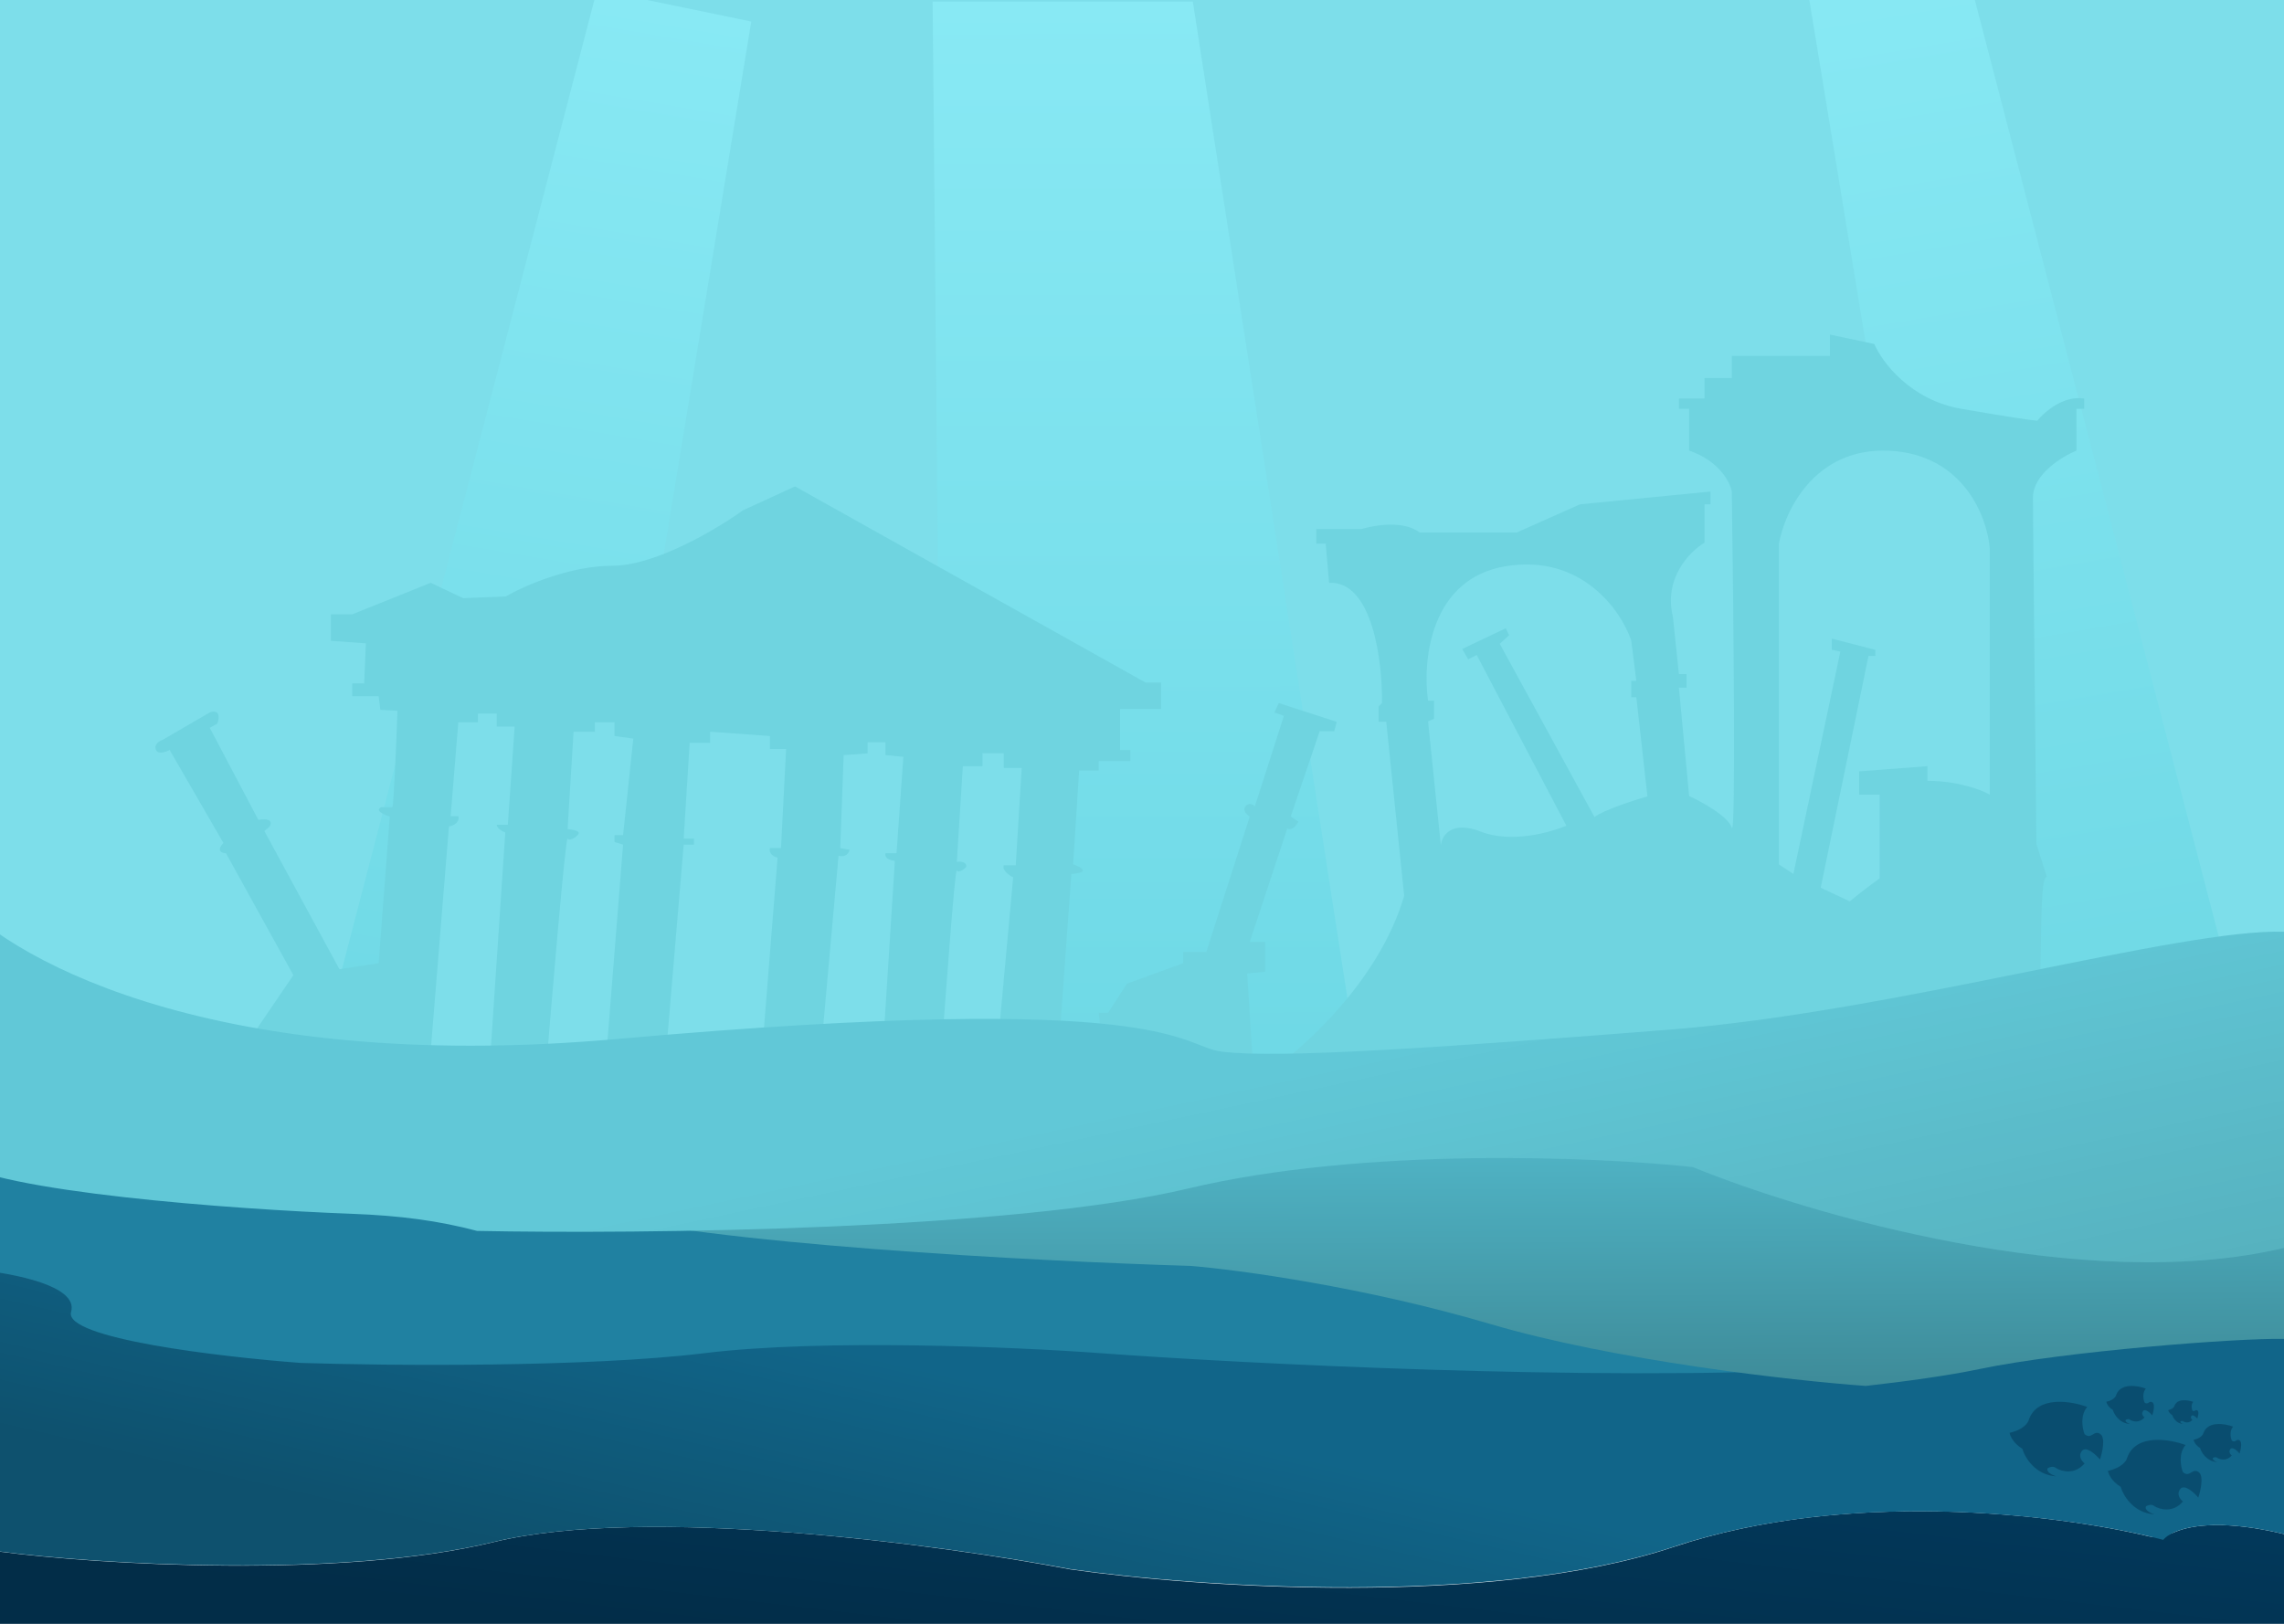 <svg width="1440" height="1024" viewBox="0 0 1440 1024" fill="none" xmlns="http://www.w3.org/2000/svg">
<rect x="0" y="0" width="1440" height="1024" fill="#808080" stroke="none"/>
<g clip-path="url(#clip0_39_20)">
<rect width="1440" height="1024" fill="white"/>
<path d="M1040.59 793.029C1178.98 776.089 1375.88 677.628 1440 680.805V-100H0V644.808C27.607 698.803 146.404 793.875 400.742 742.21C655.08 690.545 777.217 737.269 803.488 742.21C838.219 749.268 902.204 809.968 1040.59 793.029Z" fill="#7DDEEA"/>
<path d="M376.414 -6.524L473.662 13.584L357.624 720C306.455 666.295 245.42 654.962 207.124 643.789L376.414 -6.524Z" fill="url(#paint0_linear_39_20)"/>
<path d="M1234.8 -39.525L1137.55 -19.416L1253.59 687C1304.76 633.295 1365.79 621.962 1404.09 610.789L1234.8 -39.525Z" fill="url(#paint1_linear_39_20)"/>
<path d="M752.047 1H588L594.378 685.696C678.778 691.481 795.409 706.61 861 703.61L752.047 1Z" fill="url(#paint2_linear_39_20)"/>
<path d="M184.956 614.96L142.463 538.041C139.952 538.041 136.115 536.75 140.849 531.586L106.962 472.955C104.631 474.21 99.647 475.967 98.356 472.955C96.742 469.19 101.045 467.038 102.659 466.5L132.243 449.288C134.932 448.212 139.666 448.104 137.084 456.28L132.243 458.97L162.903 517.063C166.489 516.346 172.907 516.202 169.895 521.366L166.668 524.055L214.003 611.195L238.746 607.429L245.739 514.911C242.153 513.835 236.056 511.146 240.36 508.994H247.352C248.213 508.994 249.862 468.473 250.58 448.212L239.822 447.674L238.746 439.068H222.071V430.999H229.602L230.678 405.718L208.624 404.105V387.43H222.071L271.558 367.528L291.998 377.21L318.892 376.134C330.009 369.679 359.02 356.77 386.129 356.77C413.239 356.77 452.291 333.461 468.428 321.807L501.239 306.745L722.314 430.462H731.997V447.136H706.178V472.955H712.632V479.948H692.73V485.865H680.359L676.593 545.033C680.179 546.288 685.953 549.121 680.359 550.412C677.39 551.097 676.007 551.207 675.469 551.078L665.126 694.307C678.741 695.326 691.027 696.378 698.647 696.378L692.73 638.627H698.647L710.481 620.339L745.982 607.429V600.437H760.505L787.938 514.911C786.145 513.835 783.097 511.038 785.248 508.456C787.4 505.875 790.089 507.381 791.165 508.456L809.454 451.439L803.537 449.288L806.226 443.371L842.803 455.205L841.189 461.122H832.045L813.757 514.911L818.598 518.139C817.522 520.29 814.617 524.163 811.605 522.442L787.938 593.982H797.62V612.808L786.324 613.884L790.627 682.735C815.191 667.315 868.515 622.168 885.297 564.936L874.001 455.205H869.16V445.523L871.312 443.371C871.67 417.552 865.502 366.237 837.962 367.528L835.81 342.785H829.894V333.64H858.402C866.471 331.13 885.082 328.046 894.979 335.792H956.299L996.104 318.041L1078.4 309.973V318.041H1074.64V342.247C1065.49 347.626 1048.71 364.516 1054.73 389.044L1058.5 425.083H1063.34V433.689H1058.5L1064.95 502.002C1072.84 505.588 1089.27 514.588 1091.85 521.904C1094.43 529.219 1092.92 383.665 1091.85 309.973C1090.77 304.056 1083.89 290.609 1064.95 284.154V257.797H1058.5V251.342H1074.64V238.433H1091.85V224.447H1153.71V211L1181.68 216.917C1186.52 228.213 1204.27 252.203 1236.54 257.797C1268.82 263.391 1281.91 265.148 1284.42 265.327C1288.9 259.769 1301.09 249.191 1314 251.342V257.797H1309.16V284.154C1300.01 287.919 1281.73 299.107 1281.73 313.738C1281.73 328.369 1283.16 465.425 1283.88 532.124L1290.52 553.102C1283.97 551.686 1289.75 637.944 1282.04 656.314C1281.99 656.509 1281.92 656.693 1281.81 656.866C1281.85 656.909 1281.82 656.954 1281.73 657C1280.31 659.9 1278.91 660.789 1277.47 660.193C1272.41 662.369 1264.23 662.646 1254.15 661.576C1193.01 672.785 1051.84 701.592 1047.39 713.933C1029.82 715.905 912.375 752.661 844.955 746.206C762.45 738.307 736.658 721.48 698.647 696.378C691.027 696.378 678.741 695.326 665.126 694.307C652.32 693.348 638.337 692.417 625.955 692.417L592.461 692.417C580.54 696.378 578.837 696.378 554.426 696.378L564.173 542.882C561.842 542.702 557.396 541.483 558.256 538.041H565.249L569.552 477.258L558.256 476.183V468.114H546.96V475.107L531.899 476.183L529.748 534.813L535.665 535.889C535.306 537.682 533.405 540.945 528.672 539.654L514.12 701.487C504.469 704.326 493.236 710.618 477.341 710.618C410.232 715.112 374.932 754.084 265 724.5C214.101 759.863 148.2 721.284 132.243 692.417L184.956 614.96Z" fill="#6FD4E0"/>
<path d="M638.785 553.29L625.954 692.972H591.325C596.169 629.559 601.973 547.202 603.265 548.941C604.556 550.681 607.75 548.217 609.185 546.767C609.615 543.289 605.417 543.144 603.265 543.506L607.032 483.173H619.41V475.02H632.865V484.26H644.167L640.4 545.68H632.865C631.573 548.724 636.274 552.022 638.785 553.29Z" fill="#7DDEEA"/>
<path d="M490.245 540.788L478.404 689.174C465.918 687 455.98 694.066 452.571 697.871C451.28 693.088 429.429 683.558 418.665 679.391L431.044 532.635H437.502V528.831H431.044L434.811 468.498H447.728V461.432L485.401 464.149V472.303H495.627L492.397 534.809H485.401C484.54 538.723 488.271 540.426 490.245 540.788Z" fill="#7DDEEA"/>
<path d="M392.832 532.635L380.992 681.565L343.319 685.913C347.624 632.828 356.558 527.091 357.85 528.831C359.464 531.005 365.384 526.656 364.846 525.026C364.416 523.721 360.003 523.033 357.85 522.852L361.617 461.432H375.072V455.453H387.45V464.149L399.29 465.78L392.832 526.656H387.45V531.005L392.832 532.635Z" fill="#7DDEEA"/>
<path d="M318.562 525.026L307.798 685.913C307.798 683.304 283.4 672.144 271.201 666.889L283.041 521.221C289.069 519.916 289.5 516.329 288.961 514.699H284.118L288.961 455.453H301.34V450.017H313.18V458.171H324.482L320.177 520.134H313.18C313.18 522.308 316.768 524.301 318.562 525.026Z" fill="#7DDEEA"/>
<path d="M1121.54 342.94V545.137L1130.69 551.116L1160.29 410.883L1154.91 409.796V402.73L1182.36 409.796V413.6H1178.05L1147.91 559.812L1166.21 568.415C1172.78 563.009 1179.28 558.079 1185.05 553.939V501.11H1172.13V486.435L1215.19 483.173V492.413C1234.56 492.413 1249.45 498.211 1254.48 501.11V345.658C1252.86 326.091 1237.9 286.412 1190.97 284.238C1144.04 282.064 1125.13 322.467 1121.54 342.94Z" fill="#7DDEEA"/>
<path d="M900.346 454.909L908.419 533.179C908.957 527.2 914.769 517.09 933.714 524.482C952.658 531.874 977.486 525.026 987.533 520.677L931.023 413.057L925.641 415.775L921.873 409.252L949.321 396.207L951.474 400.555L945.554 405.991L1005.29 515.242C1010.89 510.894 1029.87 504.734 1038.66 502.197L1031.66 439.69H1028.44V429.363H1031.66L1028.44 403.817C1021.98 384.974 997.112 349.245 949.321 357.072C901.53 364.899 896.758 416.862 900.346 441.864H904.113V453.279L900.346 454.909Z" fill="#7DDEEA"/>
<path d="M311.243 972.467C215.065 995.909 61.224 986.613 0 978.53V1024H1440V967.415C1403.69 958.658 1382.15 961.489 1371.4 966.056C1366.27 968.234 1360.43 970.184 1355.01 968.896C1295.28 954.71 1164.92 938.897 1055.29 975.498C939.874 1014.03 753.395 1000.98 674.583 989.645C593.544 974.151 407.421 949.024 311.243 972.467Z" fill="#02385A"/>
<path d="M311.243 972.467C215.065 995.909 61.224 986.613 0 978.53V1024H1440V967.415C1403.69 958.658 1382.15 961.489 1371.4 966.056C1366.27 968.234 1360.43 970.184 1355.01 968.896C1295.28 954.71 1164.92 938.897 1055.29 975.498C939.874 1014.03 753.395 1000.98 674.583 989.645C593.544 974.151 407.421 949.024 311.243 972.467Z" fill="url(#paint3_linear_39_20)" fill-opacity="0.2"/>
<path d="M311.243 972.401C215.065 995.673 61.224 986.444 0 978.42V735C17.588 738.678 58.909 752.387 54.1 783.149C49.291 813.911 145.603 835.422 194.36 842.332C246.456 845.564 368.816 847.816 441.484 830.963C514.152 814.111 632.505 823.942 682.597 830.963C769.202 843.001 978.746 863.464 1124.08 849.019C1139.65 847.281 1166.49 843.601 1194.21 838.406C1218.02 833.943 1242.48 828.363 1261 821.936C1311.09 804.548 1413.28 791.508 1440 792.511V967.385C1390.84 955.616 1368.76 964.933 1363.86 971.063C1309.09 956.574 1170.7 937.159 1055.29 975.41C939.874 1013.66 753.395 1000.71 674.583 989.454C593.544 974.073 407.421 949.129 311.243 972.401Z" fill="#116589"/>
<path d="M311.243 972.401C215.065 995.673 61.224 986.444 0 978.42V735C17.588 738.678 58.909 752.387 54.1 783.149C49.291 813.911 145.603 835.422 194.36 842.332C246.456 845.564 368.816 847.816 441.484 830.963C514.152 814.111 632.505 823.942 682.597 830.963C769.202 843.001 978.746 863.464 1124.08 849.019C1139.65 847.281 1166.49 843.601 1194.21 838.406C1218.02 833.943 1242.48 828.363 1261 821.936C1311.09 804.548 1413.28 791.508 1440 792.511V967.385C1390.84 955.616 1368.76 964.933 1363.86 971.063C1309.09 956.574 1170.7 937.159 1055.29 975.41C939.874 1013.66 753.395 1000.71 674.583 989.454C593.544 974.073 407.421 949.129 311.243 972.401Z" fill="url(#paint4_linear_39_20)" fill-opacity="0.2"/>
<path d="M44.812 827.313C49.773 810.593 7.145 803.142 -11 801.143V715C15.873 725.541 166.772 731.356 242.566 732.81C273.616 733.406 298.19 735.13 322.494 738.47C357.518 743.283 391.981 751.451 444.454 764.432C515.563 782.024 718.921 791.269 811.711 793.692C840.421 795.752 916.859 804.778 992.928 824.405C1069 844.033 1173.67 854.142 1218 856.944C1189.4 859.768 1169.56 862.387 1153.5 863.332C1003.57 871.183 782.542 859.844 693.197 853.302C641.519 849.485 519.421 844.142 444.454 853.302C369.487 862.461 243.255 861.237 189.51 859.481C139.21 855.725 39.851 844.033 44.812 827.313Z" fill="#2081A1"/>
<path d="M1440 844.34C1411.34 843.691 1301.71 852.119 1247.98 863.356C1228.11 867.51 1201.87 871.116 1176.33 874C1130.23 870.668 1018.26 858.169 939.161 834.831C860.059 811.493 780.575 800.761 750.72 798.312C654.23 795.43 442.765 784.438 368.822 763.521C314.257 748.085 278.42 738.373 242 732.65C350.67 733.936 597.101 732.403 713.462 715.98C829.823 699.557 985.018 703.519 1048.07 707.552C1123.78 725.92 1308.16 757.989 1440 739.318V844.34Z" fill="url(#paint5_linear_39_20)"/>
<path d="M-29 731.465C-2.427 751.574 146.789 762.669 221.738 765.443C252.442 766.579 276.742 769.868 300.776 776.24C404.114 778.304 638.455 775.844 749.107 749.494C859.759 723.143 1007.34 729.5 1067.3 735.972C1139.3 765.443 1314.63 816.895 1440 786.939V587.577C1374.59 585.497 1194.17 638.197 1052.99 649.292C911.814 660.387 805.659 667.784 770.229 663.161C743.429 659.925 740.93 623.982 389.352 655.187C125.489 678.606 -0.837 599.365 -29 564V731.465Z" fill="#61C8D7"/>
<path d="M-29 731.465C-2.427 751.574 146.789 762.669 221.738 765.443C252.442 766.579 276.742 769.868 300.776 776.24C404.114 778.304 638.455 775.844 749.107 749.494C859.759 723.143 1007.34 729.5 1067.3 735.972C1139.3 765.443 1314.63 816.895 1440 786.939V587.577C1374.59 585.497 1194.17 638.197 1052.99 649.292C911.814 660.387 805.659 667.784 770.229 663.161C743.429 659.925 740.93 623.982 389.352 655.187C125.489 678.606 -0.837 599.365 -29 564V731.465Z" fill="url(#paint6_linear_39_20)" fill-opacity="0.2"/>
<path d="M1279.17 895.132C1284.7 879.916 1305.99 883.539 1315.94 887.252C1311.3 892.687 1312.9 900.929 1314.28 904.371C1318.71 908.175 1320.09 901.382 1324.24 904.371C1327.56 906.762 1325.44 916.055 1323.96 920.403C1321.29 917.233 1315.28 911.707 1312.62 914.968C1309.97 918.229 1312.62 921.58 1314.28 922.848C1308.09 930.239 1299.72 927.92 1296.31 925.837C1294.76 924.316 1292.16 925.203 1291.06 925.837C1289.73 928.228 1294.01 930.275 1296.31 931C1283.04 930.13 1276.59 919.044 1275.02 913.61C1269.27 910.131 1267.28 905.458 1267 903.556C1275.85 901.599 1278.8 897.125 1279.17 895.132Z" fill="#033656" fill-opacity="0.5"/>
<path d="M1341.17 919.132C1346.7 903.916 1367.99 907.539 1377.94 911.252C1373.3 916.687 1374.9 924.929 1376.28 928.371C1380.71 932.175 1382.09 925.382 1386.24 928.371C1389.56 930.762 1387.44 940.055 1385.96 944.403C1383.29 941.233 1377.28 935.707 1374.62 938.968C1371.97 942.229 1374.62 945.58 1376.28 946.848C1370.09 954.239 1361.72 951.92 1358.31 949.837C1356.76 948.316 1354.16 949.203 1353.06 949.837C1351.73 952.228 1356.01 954.275 1358.31 955C1345.04 954.13 1338.59 943.044 1337.02 937.61C1331.27 934.131 1329.28 929.458 1329 927.556C1337.85 925.599 1340.8 921.125 1341.17 919.132Z" fill="#033656" fill-opacity="0.5"/>
<path d="M1334.19 879.685C1337 871.914 1347.82 873.764 1352.89 875.661C1350.52 878.436 1351.34 882.645 1352.04 884.402C1354.29 886.345 1355 882.876 1357.1 884.402C1358.79 885.623 1357.71 890.369 1356.96 892.589C1355.6 890.97 1352.55 888.149 1351.2 889.814C1349.85 891.479 1351.2 893.19 1352.04 893.837C1348.89 897.611 1344.64 896.427 1342.9 895.364C1342.12 894.587 1340.79 895.04 1340.23 895.364C1339.56 896.585 1341.73 897.63 1342.9 898C1336.15 897.556 1332.87 891.895 1332.08 889.12C1329.15 887.344 1328.14 884.957 1328 883.986C1332.5 882.987 1334 880.702 1334.19 879.685Z" fill="#033656" fill-opacity="0.5"/>
<path d="M1389.19 903.685C1392 895.914 1402.82 897.764 1407.89 899.661C1405.52 902.436 1406.34 906.645 1407.04 908.402C1409.29 910.345 1410 906.876 1412.1 908.402C1413.79 909.623 1412.71 914.369 1411.96 916.589C1410.6 914.97 1407.55 912.149 1406.2 913.814C1404.85 915.479 1406.2 917.19 1407.04 917.837C1403.89 921.611 1399.64 920.427 1397.9 919.364C1397.12 918.587 1395.79 919.04 1395.23 919.364C1394.56 920.585 1396.73 921.63 1397.9 922C1391.15 921.556 1387.87 915.895 1387.08 913.12C1384.15 911.344 1383.14 908.957 1383 907.986C1387.5 906.987 1389 904.702 1389.19 903.685Z" fill="#033656" fill-opacity="0.5"/>
<path d="M1370.92 886.553C1372.7 881.696 1379.56 882.853 1382.76 884.038C1381.27 885.772 1381.78 888.403 1382.23 889.501C1383.65 890.715 1384.1 888.547 1385.43 889.501C1386.5 890.264 1385.82 893.23 1385.34 894.618C1384.48 893.606 1382.55 891.843 1381.69 892.883C1380.84 893.924 1381.69 894.994 1382.23 895.398C1380.23 897.757 1377.54 897.017 1376.44 896.352C1375.94 895.867 1375.1 896.15 1374.75 896.352C1374.32 897.115 1375.7 897.769 1376.44 898C1372.16 897.722 1370.09 894.184 1369.58 892.45C1367.73 891.34 1367.09 889.848 1367 889.241C1369.85 888.617 1370.8 887.189 1370.92 886.553Z" fill="#033656" fill-opacity="0.5"/>
</g>
<defs>
<linearGradient id="paint0_linear_39_20" x1="405.514" y1="-0.507" x2="257.583" y2="872.49" gradientUnits="userSpaceOnUse">
<stop stop-color="#88E9F4"/>
<stop offset="1" stop-color="#68D4E1"/>
</linearGradient>
<linearGradient id="paint1_linear_39_20" x1="1205.7" y1="-33.507" x2="1353.63" y2="839.49" gradientUnits="userSpaceOnUse">
<stop stop-color="#88E9F4"/>
<stop offset="1" stop-color="#68D4E1"/>
</linearGradient>
<linearGradient id="paint2_linear_39_20" x1="702.958" y1="1" x2="703.143" y2="807.483" gradientUnits="userSpaceOnUse">
<stop stop-color="#88E9F4"/>
<stop offset="0.816" stop-color="#6FD9E6"/>
</linearGradient>
<linearGradient id="paint3_linear_39_20" x1="667.236" y1="851.549" x2="643.03" y2="1056.86" gradientUnits="userSpaceOnUse">
<stop offset="0.14" stop-opacity="0"/>
<stop offset="0.995"/>
</linearGradient>
<linearGradient id="paint4_linear_39_20" x1="667.904" y1="624.659" x2="550.61" y2="1130.63" gradientUnits="userSpaceOnUse">
<stop offset="0.485" stop-opacity="0"/>
<stop offset="0.811"/>
</linearGradient>
<linearGradient id="paint5_linear_39_20" x1="841" y1="704" x2="842.499" y2="1050.03" gradientUnits="userSpaceOnUse">
<stop stop-color="#52B9CB"/>
<stop offset="1" stop-color="#295C65"/>
</linearGradient>
<linearGradient id="paint6_linear_39_20" x1="975.316" y1="564" x2="1080.87" y2="1058.79" gradientUnits="userSpaceOnUse">
<stop offset="0.152" stop-opacity="0"/>
<stop offset="1"/>
</linearGradient>
<clipPath id="clip0_39_20">
<rect width="1440" height="1024" fill="white"/>
</clipPath>
</defs>
</svg>

